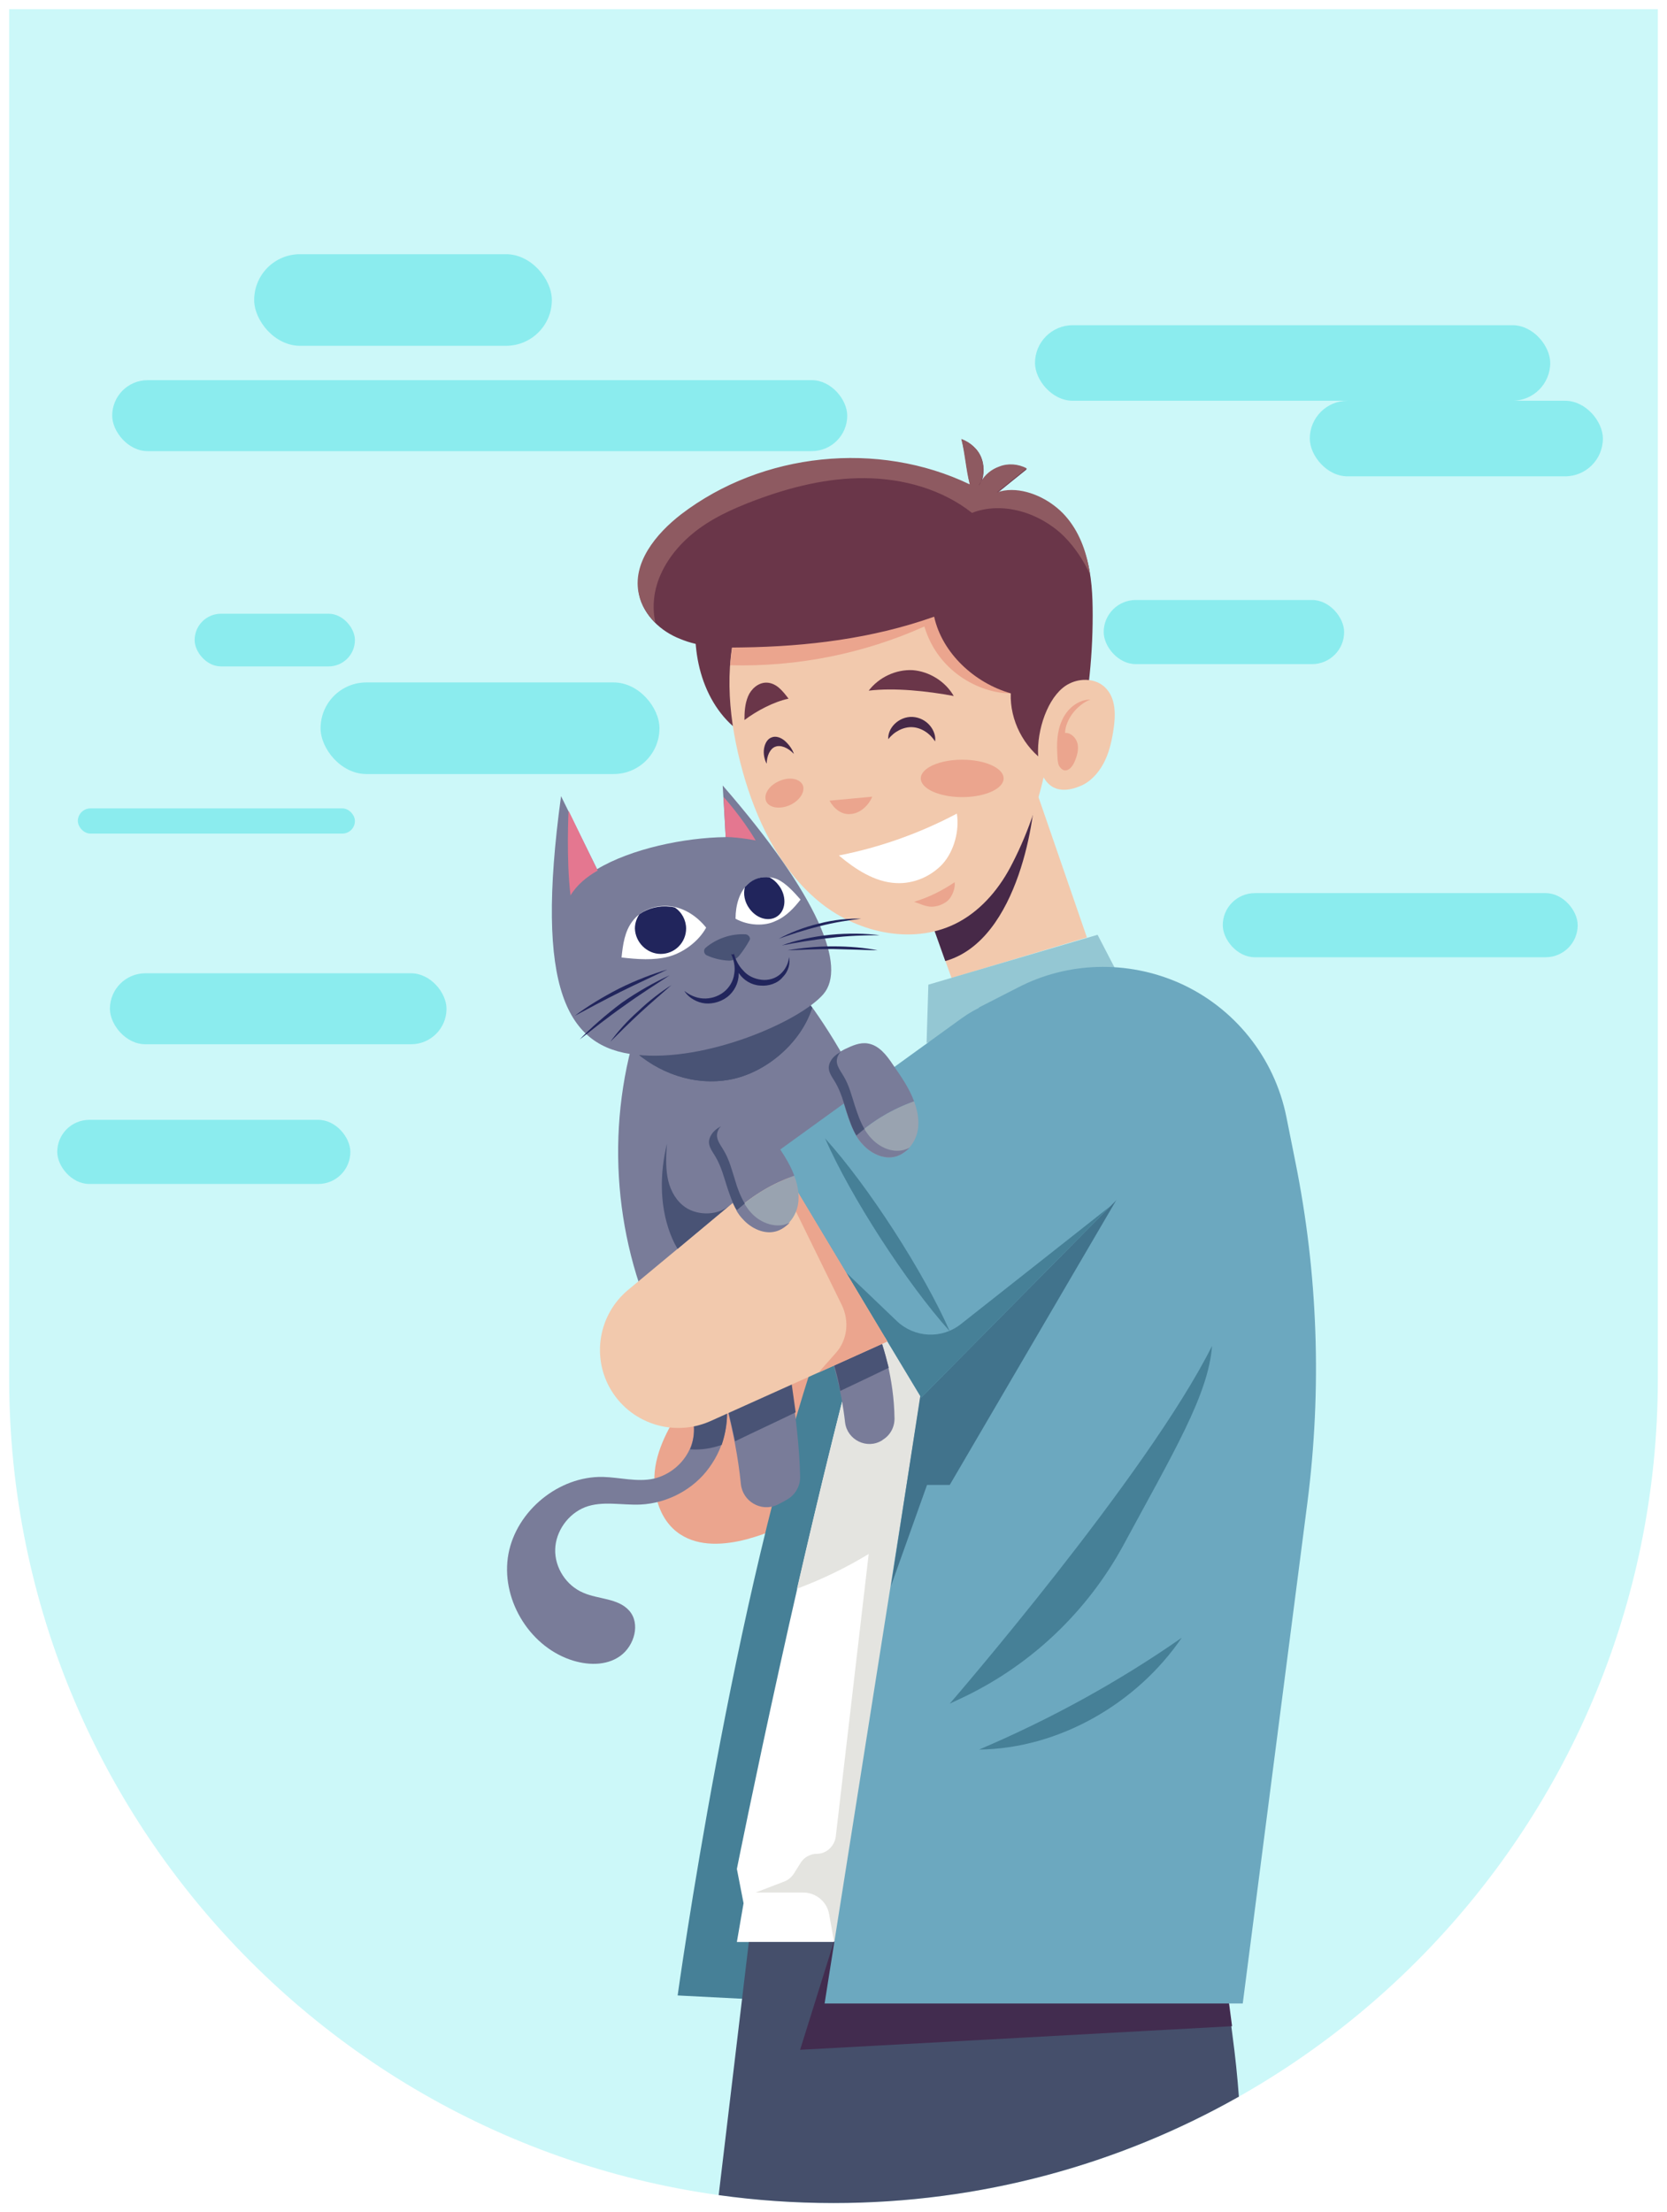 <svg width="728" height="966" viewBox="0 0 728 966" fill="none" xmlns="http://www.w3.org/2000/svg">
<g filter="url(#filter0_d_206_3)">
<path d="M4 0H724V598C724 796.822 562.823 958 364 958V958C165.177 958 4 796.823 4 598V0Z" fill="#CCF8F9"/>
<path d="M377.617 640.923C361.476 652.011 344.946 663.099 326.082 668.156C316.358 670.685 305.468 671.463 297.105 666.017C287.187 659.597 284.075 645.786 286.604 634.309C289.132 622.832 296.133 612.716 302.939 602.99L368.283 572.45L377.617 640.923Z" fill="#EBA58E"/>
<path d="M357.587 583.732C320.053 692.667 295.938 867.351 295.938 867.351L360.309 870.658L406.594 577.118L357.587 583.732Z" fill="#468097"/>
<path d="M380.146 561.751C351.752 662.321 321.803 812.106 321.803 812.106L324.721 827.084L321.803 844.008H384.619L406.4 577.507L380.146 561.751Z" fill="white"/>
<path d="M380.146 561.751C369.061 600.85 357.781 647.537 348.057 689.749C358.948 685.664 369.45 680.606 379.368 674.576L364.977 798.1C364.393 802.185 360.893 805.492 356.809 805.492C354.086 805.492 351.363 806.853 349.808 809.188L346.502 814.44C345.529 815.802 344.168 816.969 342.612 817.552L329.971 822.415H350.78C356.225 822.415 361.087 826.306 362.06 831.753L364.199 843.619H384.813L406.594 577.118L380.146 561.751Z" fill="#E4E4E0"/>
<path fill-rule="evenodd" clip-rule="evenodd" d="M541.032 911.537C488.757 941.116 428.35 958 364 958C346.983 958 330.242 956.819 313.854 954.535L327.054 843.813V844.008H533.002L538.253 884.858C539.454 893.801 540.38 902.652 541.032 911.537Z" fill="#454F6B"/>
<path d="M538.058 880.773L533.197 843.813H364.199L349.419 891.083L538.058 880.773Z" fill="#422C4F"/>
<path d="M406.789 398.738L415.54 423.054L474.66 405.352L451.907 339.408L406.789 398.738Z" fill="#F2C9AD"/>
<path d="M451.907 339.408L406.789 398.738L412.817 415.662C445.294 406.519 452.49 350.301 451.907 339.408Z" fill="#472948"/>
<path d="M304.106 258.29C303.134 268.795 303.134 279.688 306.051 289.804C308.968 300.113 314.803 309.645 323.359 315.675C322.193 296.806 323.165 277.159 326.082 258.485C319.664 260.625 310.524 259.847 304.106 258.29Z" fill="#6A3649"/>
<path d="M456.379 276.576C451.129 256.345 438.877 237.671 421.18 226.388C403.483 215.3 380.34 212.188 361.087 220.358C340.667 229.111 326.276 249.148 321.22 270.934C315.969 292.527 319.081 315.481 325.499 336.879C331.722 357.304 342.029 377.34 358.754 390.568C375.478 403.796 399.982 408.853 418.846 398.543C429.153 392.902 436.932 383.37 442.183 372.866C456.574 344.854 464.353 307.311 456.379 276.576Z" fill="#F2C9AD"/>
<path d="M428.375 206.352C427.986 206.936 427.792 207.519 427.403 208.103C427.986 207.714 428.181 207.13 428.375 206.352Z" fill="white"/>
<path d="M416.512 299.919C412.817 293.5 405.816 289.22 398.621 288.636C391.231 288.247 383.841 291.749 379.368 297.585C390.842 296.223 405.038 297.779 416.512 299.919Z" fill="#6A3649"/>
<path d="M344.362 301.086C343.196 299.53 341.834 297.779 340.278 296.417C338.723 295.056 336.778 294.083 334.639 294.083C331.138 294.083 328.027 296.806 326.665 300.113C325.304 303.42 325.109 306.922 325.109 310.423C330.555 306.338 337.945 302.448 344.362 301.086Z" fill="#6A3649"/>
<path d="M408.344 319.76C408.733 317.815 407.956 315.092 406.205 312.952C404.455 310.812 401.732 309.256 398.621 309.062C395.509 308.867 392.592 310.229 390.647 312.174C388.703 314.119 387.73 316.648 387.925 318.788C390.453 315.481 394.537 313.341 398.426 313.536C402.316 313.73 406.205 316.259 408.344 319.76Z" fill="#472948"/>
<path d="M346.696 325.207C346.113 323.262 344.557 321.122 342.807 319.566C341.056 318.01 338.723 317.232 336.972 318.01C335.222 318.593 334.055 320.539 333.666 322.873C333.277 325.207 333.861 327.736 334.833 329.487C334.833 325.985 336.389 322.873 338.528 322.095C340.862 321.122 344.168 322.484 346.696 325.207Z" fill="#472948"/>
<path d="M380.924 343.882C374.7 344.465 368.477 345.049 362.254 345.632C364.199 349.134 367.505 351.857 371.394 351.468C375.478 351.274 379.368 347.772 380.924 343.882Z" fill="#EBA58E"/>
<path d="M417.874 351.274C401.732 359.833 384.23 366.058 366.338 369.559C373.534 375.589 382.09 381.231 391.425 381.62C399.01 382.009 406.594 378.702 411.65 373.255C416.707 367.614 419.04 358.666 417.874 351.274Z" fill="white"/>
<path d="M416.901 381.231C411.456 384.927 405.622 387.845 399.204 389.79C401.538 390.568 404.26 391.93 406.789 391.93C409.317 391.93 411.845 390.957 413.79 389.401C415.929 387.456 417.29 383.76 416.901 381.231Z" fill="#EBA58E"/>
<path d="M420.207 344.076C430.196 344.076 438.293 340.418 438.293 335.906C438.293 331.394 430.196 327.736 420.207 327.736C410.219 327.736 402.121 331.394 402.121 335.906C402.121 340.418 410.219 344.076 420.207 344.076Z" fill="#EBA58E"/>
<path d="M350.586 338.824C351.753 341.742 349.224 345.632 344.946 347.578C340.473 349.523 336 348.745 334.639 346.022C333.278 342.909 335.806 339.019 340.279 337.073C344.557 335.128 349.224 335.906 350.586 338.824Z" fill="#EBA58E"/>
<path d="M403.677 269.573C410.095 290.776 429.737 298.946 441.405 298.752L458.713 288.636C458.13 284.551 457.352 280.466 456.379 276.576C454.046 267.433 450.156 258.485 445.1 250.509C403.871 254.4 362.837 260.236 321.998 268.017C321.803 268.989 321.415 269.962 321.22 270.934C320.053 275.992 319.275 281.244 318.886 286.497C348.057 287.275 377.229 281.439 403.677 269.573Z" fill="#EBA58E"/>
<path d="M456.769 328.903C447.045 322.289 441.016 310.618 441.405 298.752C425.653 294.278 411.456 281.244 407.956 265.293C381.118 274.825 352.531 278.326 323.943 278.716C314.803 278.91 305.468 278.521 297.105 275.02C288.549 271.713 281.159 264.71 279.214 255.956C276.102 242.339 286.604 229.306 297.689 220.941C333.083 194.097 383.646 188.845 423.708 207.908C421.958 200.905 421.763 194.875 420.013 188.066C423.902 189.428 427.403 192.346 428.764 196.431C430.126 200.322 429.737 204.99 427.597 208.492C429.153 204.601 432.459 201.489 436.349 200.127C440.238 198.571 444.711 198.96 448.406 200.905C444.128 204.407 439.655 207.908 435.376 211.41C443.544 208.492 453.657 211.799 460.464 217.245C467.27 222.498 471.743 230.473 474.271 238.838C476.799 247.202 477.188 255.956 477.188 264.71C477.188 274.63 476.605 284.551 475.438 294.472C474.66 300.891 473.688 307.311 471.354 313.341C469.02 319.371 464.936 324.818 459.297 328.125L456.769 328.903Z" fill="#6A3649"/>
<path d="M286.02 254.789C287.965 244.674 294.383 235.725 302.356 229.111C310.33 222.498 319.859 218.218 329.582 214.522C345.14 208.686 361.476 204.601 378.006 204.796C394.537 204.99 411.456 209.659 424.486 219.969C437.904 214.717 454.24 219.969 464.547 230.084C469.409 234.947 473.104 240.588 476.021 246.813C475.632 244.09 475.049 241.172 474.271 238.449C471.937 230.084 467.465 222.109 460.463 216.856C453.657 211.604 443.544 208.103 435.376 211.021C439.655 207.519 444.128 204.018 448.406 200.516C444.711 198.571 440.238 198.182 436.349 199.738C433.043 200.905 430.126 203.24 428.375 206.352C428.181 206.935 427.792 207.519 427.403 208.103C427.597 207.519 427.986 206.935 428.375 206.352C429.737 203.045 429.737 199.349 428.57 196.042C427.208 192.152 423.708 189.039 419.818 187.677C421.569 194.68 421.763 200.711 423.513 207.519C383.452 188.261 332.889 193.513 297.494 220.552C286.409 229.111 275.908 241.95 279.019 255.567C279.992 260.236 282.714 264.515 286.215 267.822C285.242 263.737 285.242 259.068 286.02 254.789Z" fill="#8E5A61"/>
<path d="M467.076 294.472C472.132 291.943 478.744 292.332 482.633 296.223C487.495 300.892 487.301 308.673 486.134 315.481C485.356 320.344 484.189 325.207 481.856 329.487C479.522 333.766 476.021 337.657 471.354 339.408C445.683 349.718 450.351 302.448 467.076 294.472Z" fill="#F2C9AD"/>
<path d="M476.216 301.475C470.77 301.475 465.909 305.56 463.769 310.618C461.436 315.675 461.436 321.317 461.825 326.763C461.825 327.931 462.019 329.098 462.408 330.265C462.992 331.238 463.769 332.21 464.936 332.405C467.075 332.599 468.631 330.265 469.409 328.32C470.382 325.985 471.159 323.262 470.576 320.733C469.993 318.204 467.659 315.87 465.131 316.065C465.131 313.147 466.687 309.84 468.437 307.505C470.187 305.171 473.299 302.448 476.216 301.475Z" fill="#EBA58E"/>
<path d="M404.649 451.455L405.427 425.972L479.327 404.185L487.69 420.33L404.649 451.455Z" fill="#94C7D3"/>
<path d="M427.597 435.892L444.322 427.333C466.298 415.856 492.357 415.273 514.916 425.194C539.031 435.892 556.533 457.679 561.784 483.746L565.674 503.198C575.592 552.219 577.342 602.601 570.925 652.4L542.726 870.852H360.115L401.927 606.297L427.597 435.892Z" fill="#6CA8BF"/>
<path d="M487.69 519.733L414.762 644.424H404.844L389.091 688.582L415.151 519.733H487.69Z" fill="#41738C"/>
<path d="M529.307 583.732C501.108 640.145 414.762 739.936 414.762 739.936L421.763 736.629C450.934 722.429 474.854 699.475 490.412 671.074C512.582 630.029 527.751 604.935 529.307 583.732Z" fill="#468097"/>
<path d="M516.083 711.147C488.468 730.405 458.713 746.745 427.597 759.973C462.408 759.584 496.441 739.936 516.083 711.147Z" fill="#468097"/>
<path d="M279.408 440.95C264.434 485.108 267.351 535.101 287.382 577.118C293.799 590.735 302.94 604.352 317.136 609.41C320.053 620.692 322.387 632.364 323.554 644.035C324.332 651.622 332.305 656.29 339.306 653.178C340.862 652.4 342.418 651.622 343.974 650.649C347.28 648.704 349.419 645.008 349.419 641.117C349.224 627.89 347.28 613.3 345.529 600.461L364.004 592.097C366.727 601.24 368.283 610.188 369.061 617.191C370.033 624.777 378.59 629.057 385.202 624.972C385.202 624.972 385.397 624.972 385.397 624.777C388.703 622.832 390.647 619.33 390.647 615.44C390.453 597.349 385.008 582.371 385.008 582.371C416.901 511.369 349.613 429.084 349.613 429.084L279.408 440.95Z" fill="#797C99"/>
<path d="M318.886 467.406C334.444 464.488 349.808 451.455 354.67 436.087C351.558 431.807 349.613 429.473 349.613 429.473L279.408 440.95C278.047 445.23 276.686 449.509 275.713 453.789C287.187 464.682 303.329 470.324 318.886 467.406Z" fill="#495375"/>
<path d="M350.002 429.862C350.197 430.057 350.586 430.64 350.975 431.029C350.586 430.64 350.197 430.251 350.002 429.862Z" fill="#797C99"/>
<path d="M353.697 434.725C354.086 435.114 354.281 435.698 354.67 436.087C354.281 435.503 353.892 435.114 353.697 434.725Z" fill="#797C99"/>
<path d="M349.613 429.473C349.613 429.473 349.808 429.668 350.002 429.862C349.808 429.668 349.613 429.473 349.613 429.473Z" fill="#797C99"/>
<path d="M275.713 453.594C276.297 451.649 276.686 449.509 277.269 447.564C276.88 449.509 276.297 451.649 275.713 453.594Z" fill="#797C99"/>
<path d="M350.975 431.224C351.558 432.002 352.53 433.169 353.503 434.531C352.53 433.169 351.753 432.002 350.975 431.224Z" fill="#797C99"/>
<path d="M385.202 582.76C389.869 572.45 392.397 562.14 393.37 551.635C361.865 567.003 329.193 580.425 295.938 591.513C301.384 599.489 308.385 606.103 317.33 609.41C318.692 614.662 319.859 620.108 321.025 625.361C329.777 621.081 338.723 616.996 347.474 612.717C346.891 608.437 346.307 604.352 345.724 600.267L364.199 591.902C365.366 595.793 366.338 599.683 366.921 603.379C373.922 600.072 380.923 596.765 388.119 593.264C386.563 587.039 385.202 582.76 385.202 582.76Z" fill="#495375"/>
<path d="M277.463 447.564C278.047 445.23 278.825 443.09 279.603 440.95C278.825 443.09 278.047 445.23 277.463 447.564Z" fill="#495375"/>
<path d="M318.886 467.406C334.444 464.488 349.808 451.455 354.67 436.087C354.281 435.503 353.892 435.114 353.697 434.725C353.697 434.725 353.697 434.531 353.503 434.531C352.53 433.169 351.752 432.002 350.975 431.224C350.586 430.64 350.197 430.251 350.002 430.057C349.808 429.862 349.613 429.668 349.613 429.668L279.408 440.95C278.63 443.09 278.047 445.424 277.269 447.564C276.686 449.509 276.102 451.649 275.713 453.594C287.187 464.682 303.328 470.324 318.886 467.406Z" fill="#495375"/>
<path d="M300.022 608.631C303.523 614.662 304.106 622.443 301.189 628.862C298.272 635.282 292.243 640.145 285.437 641.701C278.241 643.257 270.657 641.117 263.267 640.923C244.014 640.534 225.539 655.707 222.038 674.576C218.538 693.639 230.595 714.259 248.876 720.678C256.071 723.207 264.628 723.596 270.851 719.122C277.074 714.648 279.797 704.922 274.741 699.281C269.879 693.834 261.322 694.417 254.71 691.5C247.32 688.387 242.263 680.606 242.458 672.631C242.652 664.655 248.098 657.068 255.488 654.151C263.072 651.233 271.629 653.372 279.797 652.983C291.465 652.4 302.939 646.37 309.746 636.838C316.747 627.306 319.275 614.856 316.358 603.379C311.691 604.546 304.495 607.659 300.022 608.631Z" fill="#797C99"/>
<path d="M316.358 603.574C311.885 604.546 304.495 607.659 300.022 608.826C303.523 614.856 304.106 622.443 301.384 628.862C306.051 629.251 310.913 628.473 315.191 626.917C317.719 619.33 318.303 611.16 316.358 603.574Z" fill="#495375"/>
<path d="M338.334 499.697L402.316 606.297L487.69 519.928C503.248 504.171 507.332 480.05 497.413 460.208C483.217 431.029 446.072 421.692 419.818 440.756L338.334 499.697Z" fill="#6CA8BF"/>
<path d="M414.762 577.313C403.483 551.635 379.173 513.897 360.309 493.083C371.589 518.76 395.898 556.304 414.762 577.313Z" fill="#468097"/>
<path d="M369.255 551.441L391.62 572.839C399.399 580.231 411.262 580.814 419.624 574.2L484.967 522.651L402.316 606.297L369.255 551.441Z" fill="#468097"/>
<path d="M340.862 503.977L274.352 559.222C261.711 569.726 258.405 587.623 266.184 601.823C274.741 617.385 293.799 623.804 310.135 616.607L387.536 581.787L340.862 503.977Z" fill="#F2C9AD"/>
<path d="M340.862 503.977L387.536 581.787L357.392 595.404L364.977 586.845C370.033 581.203 371.005 573.033 367.699 566.03L338.334 506.116L340.862 503.977Z" fill="#EBA58E"/>
<path d="M337.556 493.278C334.833 489.193 331.527 484.913 326.665 484.135C323.165 483.551 319.859 485.108 316.552 486.664C314.219 487.831 311.691 489.387 310.329 491.527C307.996 495.417 310.718 498.141 312.469 501.253C314.802 505.338 315.969 509.812 317.33 514.092C318.497 517.593 319.664 521.095 321.609 524.402C328.999 517.788 337.556 512.73 346.89 509.423C344.751 503.587 341.056 498.335 337.556 493.278Z" fill="#797C99"/>
<path d="M346.89 509.423C337.556 512.73 328.999 517.788 321.609 524.402C322.387 525.763 323.359 527.125 324.526 528.292C328.027 532.183 333.666 534.906 338.723 533.544C343.196 532.377 346.696 528.292 348.057 523.818C349.419 519.344 348.641 514.286 347.085 510.007C346.891 509.812 346.89 509.618 346.89 509.423Z" fill="#99A3B0"/>
<path d="M318.497 522.456C313.052 527.125 303.523 526.931 298.078 522.262C294.383 519.15 292.243 514.481 291.465 509.812C290.688 505.144 290.882 500.281 291.271 495.417C284.27 524.402 295.938 541.326 295.938 541.326L318.497 522.456Z" fill="#495375"/>
<path d="M321.025 511.369C319.664 507.089 318.497 502.42 316.164 498.53C314.413 495.417 311.691 492.694 314.024 488.804C314.219 488.415 314.608 488.22 314.802 487.831C313.052 488.804 311.496 489.971 310.524 491.721C308.19 495.612 310.913 498.335 312.663 501.448C314.997 505.533 316.164 510.007 317.525 514.286C318.692 517.788 319.859 521.289 321.803 524.596C322.97 523.624 324.137 522.651 325.304 521.678C323.359 518.371 321.998 514.87 321.025 511.369Z" fill="#495375"/>
<path d="M328.027 525.569C326.86 524.402 326.082 523.04 325.109 521.678C323.943 522.651 322.776 523.624 321.609 524.596C322.387 525.958 323.359 527.32 324.526 528.487C328.027 532.377 333.666 535.101 338.723 533.739C341.056 533.155 343.196 531.599 344.946 529.849C344.168 530.238 343.196 530.627 342.418 530.821C337.167 531.988 331.527 529.459 328.027 525.569Z" fill="#797C99"/>
<path d="M389.869 460.792C387.147 456.707 383.841 452.427 378.979 451.649C375.478 451.065 372.172 452.622 368.866 454.178C366.533 455.345 364.004 456.901 362.643 459.041C360.309 462.932 363.032 465.655 364.782 468.767C367.116 472.852 368.283 477.326 369.644 481.606C370.811 485.108 371.978 488.609 373.923 491.916C381.313 485.302 389.869 480.244 399.204 476.937C397.065 471.102 393.37 465.849 389.869 460.792Z" fill="#797C99"/>
<path d="M399.204 476.937C389.869 480.244 381.313 485.302 373.923 491.916C374.701 493.278 375.673 494.639 376.84 495.806C380.34 499.697 385.98 502.42 391.036 501.059C395.509 499.891 399.01 495.806 400.371 491.332C401.732 486.858 400.954 481.801 399.399 477.521C399.399 477.326 399.204 477.132 399.204 476.937Z" fill="#99A3B0"/>
<path d="M373.339 478.883C371.978 474.603 370.811 469.935 368.477 466.044C366.727 462.932 364.004 460.208 366.338 456.318C366.532 455.929 366.921 455.734 367.116 455.345C365.365 456.318 363.81 457.485 362.837 459.236C360.504 463.126 363.226 465.849 364.976 468.962C367.31 473.047 368.477 477.521 369.838 481.801C371.005 485.302 372.172 488.804 374.117 492.11C375.284 491.138 376.45 490.165 377.617 489.193C375.673 485.886 374.506 482.384 373.339 478.883Z" fill="#495375"/>
<path d="M380.34 492.889C379.173 491.721 378.395 490.36 377.423 488.998C376.256 489.971 375.089 490.943 373.922 491.916C374.7 493.278 375.673 494.639 376.839 495.806C380.34 499.697 385.98 502.42 391.036 501.059C393.37 500.475 395.509 498.919 397.259 497.168C396.481 497.557 395.509 497.946 394.731 498.141C389.48 499.502 384.035 496.974 380.34 492.889Z" fill="#797C99"/>
<path d="M316.923 361.548C299.001 361.742 275.616 366.602 260.754 375.543L245.018 343.665C233.435 428.414 247.641 453.489 278.02 456.599C308.399 459.904 349.269 442.021 359.541 430.164C369.813 418.307 357.792 387.595 315.611 339L316.923 361.548Z" fill="#797C99"/>
<path d="M308.385 401.072C304.495 396.209 299.05 392.513 292.827 391.735C286.604 390.957 279.991 393.291 276.296 398.154C272.796 402.629 272.018 408.464 271.435 414.106C278.241 414.884 285.437 415.467 292.049 413.716C298.466 411.966 305.079 407.103 308.385 401.072Z" fill="white"/>
<path d="M288.548 412.549C294.771 412.549 299.633 407.492 299.633 401.461C299.633 397.765 297.689 394.264 294.771 392.319C293.994 392.124 293.41 391.93 292.632 391.93C287.965 391.346 283.103 392.513 279.214 395.237C278.047 396.987 277.269 399.127 277.269 401.461C277.463 407.492 282.52 412.549 288.548 412.549Z" fill="#21255C"/>
<path d="M321.22 397.182C321.22 391.152 322.97 385.51 326.471 382.203C329.777 379.091 334.833 378.118 339.306 379.869C343.196 381.62 346.502 385.316 349.613 388.817C346.891 392.319 343.39 396.209 338.723 398.154C334.055 400.489 326.86 400.294 321.22 397.182Z" fill="white"/>
<path d="M340.084 395.626C336.583 398.738 330.749 397.571 327.249 392.708C325.109 389.79 324.526 386.288 325.304 383.37C325.693 382.981 326.082 382.592 326.471 382.203C328.999 379.674 332.499 378.702 336 379.091C337.556 379.869 338.917 381.036 340.084 382.592C343.39 386.872 343.39 392.708 340.084 395.626Z" fill="#21255C"/>
<path d="M261 376.152C256.264 378.864 251.958 382.351 249.159 387C247.222 371.115 248.298 350 248.298 350L261 376.152Z" fill="#E47790"/>
<path d="M316.889 361.48C323.555 361.67 330 363 330 363C324.222 353.12 316 344 316 344L316.889 361.48Z" fill="#E47790"/>
<path d="M251.015 439.588C256.46 436.671 263.656 432.78 271.046 429.084C278.436 425.388 285.826 422.081 291.465 419.358C285.437 421.109 277.658 424.026 270.268 427.722C263.072 431.418 256.071 435.698 251.015 439.588Z" fill="#21255C"/>
<path d="M253.154 449.898C258.405 445.813 265.211 440.367 272.407 435.309C279.408 430.251 286.798 425.583 292.438 421.887C286.409 424.61 278.63 428.89 271.435 433.947C264.434 439.199 257.821 445.035 253.154 449.898Z" fill="#21255C"/>
<path d="M266.573 450.871C270.073 447.37 274.741 442.701 279.602 438.227C284.464 433.753 289.521 429.473 293.216 426.166C288.937 428.89 283.686 432.78 278.824 437.449C273.963 441.728 269.49 446.786 266.573 450.871Z" fill="#21255C"/>
<path d="M376.062 397.182C371.005 396.987 364.199 397.571 357.587 399.322C350.974 400.878 344.751 403.407 340.084 405.935C344.946 404.185 351.363 402.045 357.781 400.489C364.393 398.738 371.005 397.765 376.062 397.182Z" fill="#21255C"/>
<path d="M384.229 404.379C378.201 403.601 370.422 403.407 362.643 404.185C354.864 404.963 347.085 406.714 341.445 408.853C347.279 407.686 355.058 406.325 362.837 405.546C370.422 404.574 378.201 404.379 384.229 404.379Z" fill="#21255C"/>
<path d="M383.257 410.993C377.812 409.826 370.811 409.242 363.615 409.242C356.42 409.242 349.224 410.021 343.973 410.993C349.419 410.799 356.614 410.41 363.615 410.41C370.616 410.604 377.812 410.799 383.257 410.993Z" fill="#21255C"/>
<path d="M325.693 403.99C319.47 403.601 313.052 405.741 308.19 409.826C307.023 410.799 307.412 412.549 308.579 413.133C311.496 414.495 314.802 415.273 317.914 415.467C319.858 415.662 321.803 414.689 322.97 413.133C324.526 411.188 326.082 408.853 327.248 406.714C328.026 405.741 327.054 404.185 325.693 403.99Z" fill="#495375"/>
<path d="M344.557 413.911C344.362 416.634 343.001 419.358 340.862 421.303C338.723 423.248 335.611 424.221 332.499 423.832C329.388 423.443 326.471 422.081 324.526 419.747C322.387 417.607 321.22 414.884 320.442 412.355C320.442 412.938 319.664 412.938 319.275 412.549C320.442 415.078 321.22 418.191 320.637 421.303C320.248 424.415 318.497 427.333 315.969 429.279C313.441 431.224 310.135 432.197 307.023 432.002C303.912 431.807 300.995 430.446 298.855 428.695C300.217 431.029 303.134 433.169 306.634 433.947C310.135 434.725 314.413 433.753 317.525 431.418C320.637 429.084 322.581 425.194 322.581 421.498C322.581 421.303 322.581 420.914 322.581 420.719C322.581 420.914 322.776 421.109 322.776 421.109C324.721 424.026 328.221 426.166 331.916 426.361C335.611 426.75 339.695 425.388 341.834 422.665C344.557 419.941 345.14 416.44 344.557 413.911Z" fill="#21255C"/>
<rect x="49" y="162" width="321" height="31" rx="15.5" fill="#09D4D9" fill-opacity="0.33"/>
<rect x="34" y="349" width="121" height="11" rx="5.5" fill="#09D4D9" fill-opacity="0.33"/>
<rect x="572" y="171" width="128" height="33" rx="16.5" fill="#09D4D9" fill-opacity="0.33"/>
<rect x="534" y="386" width="155" height="28" rx="14" fill="#09D4D9" fill-opacity="0.33"/>
<rect x="25" y="485" width="128" height="28" rx="14" fill="#09D4D9" fill-opacity="0.33"/>
<rect x="111" y="107" width="130" height="40" rx="20" fill="#09D4D9" fill-opacity="0.33"/>
<rect x="140" y="294" width="148" height="40" rx="20" fill="#09D4D9" fill-opacity="0.33"/>
<rect x="452" y="138" width="225" height="33" rx="16.5" fill="#09D4D9" fill-opacity="0.33"/>
<rect x="482" y="258" width="105" height="28" rx="14" fill="#09D4D9" fill-opacity="0.33"/>
<rect x="48" y="421" width="147" height="31" rx="15.5" fill="#09D4D9" fill-opacity="0.33"/>
<rect x="85" y="264" width="70" height="23" rx="11.5" fill="#09D4D9" fill-opacity="0.33"/>
</g>
<defs>
<filter id="filter0_d_206_3" x="0" y="0" width="728" height="966" filterUnits="userSpaceOnUse" color-interpolation-filters="sRGB">
<feFlood flood-opacity="0" result="BackgroundImageFix"/>
<feColorMatrix in="SourceAlpha" type="matrix" values="0 0 0 0 0 0 0 0 0 0 0 0 0 0 0 0 0 0 127 0" result="hardAlpha"/>
<feOffset dy="4"/>
<feGaussianBlur stdDeviation="2"/>
<feComposite in2="hardAlpha" operator="out"/>
<feColorMatrix type="matrix" values="0 0 0 0 0 0 0 0 0 0 0 0 0 0 0 0 0 0 0.25 0"/>
<feBlend mode="normal" in2="BackgroundImageFix" result="effect1_dropShadow_206_3"/>
<feBlend mode="normal" in="SourceGraphic" in2="effect1_dropShadow_206_3" result="shape"/>
</filter>
</defs>
</svg>
